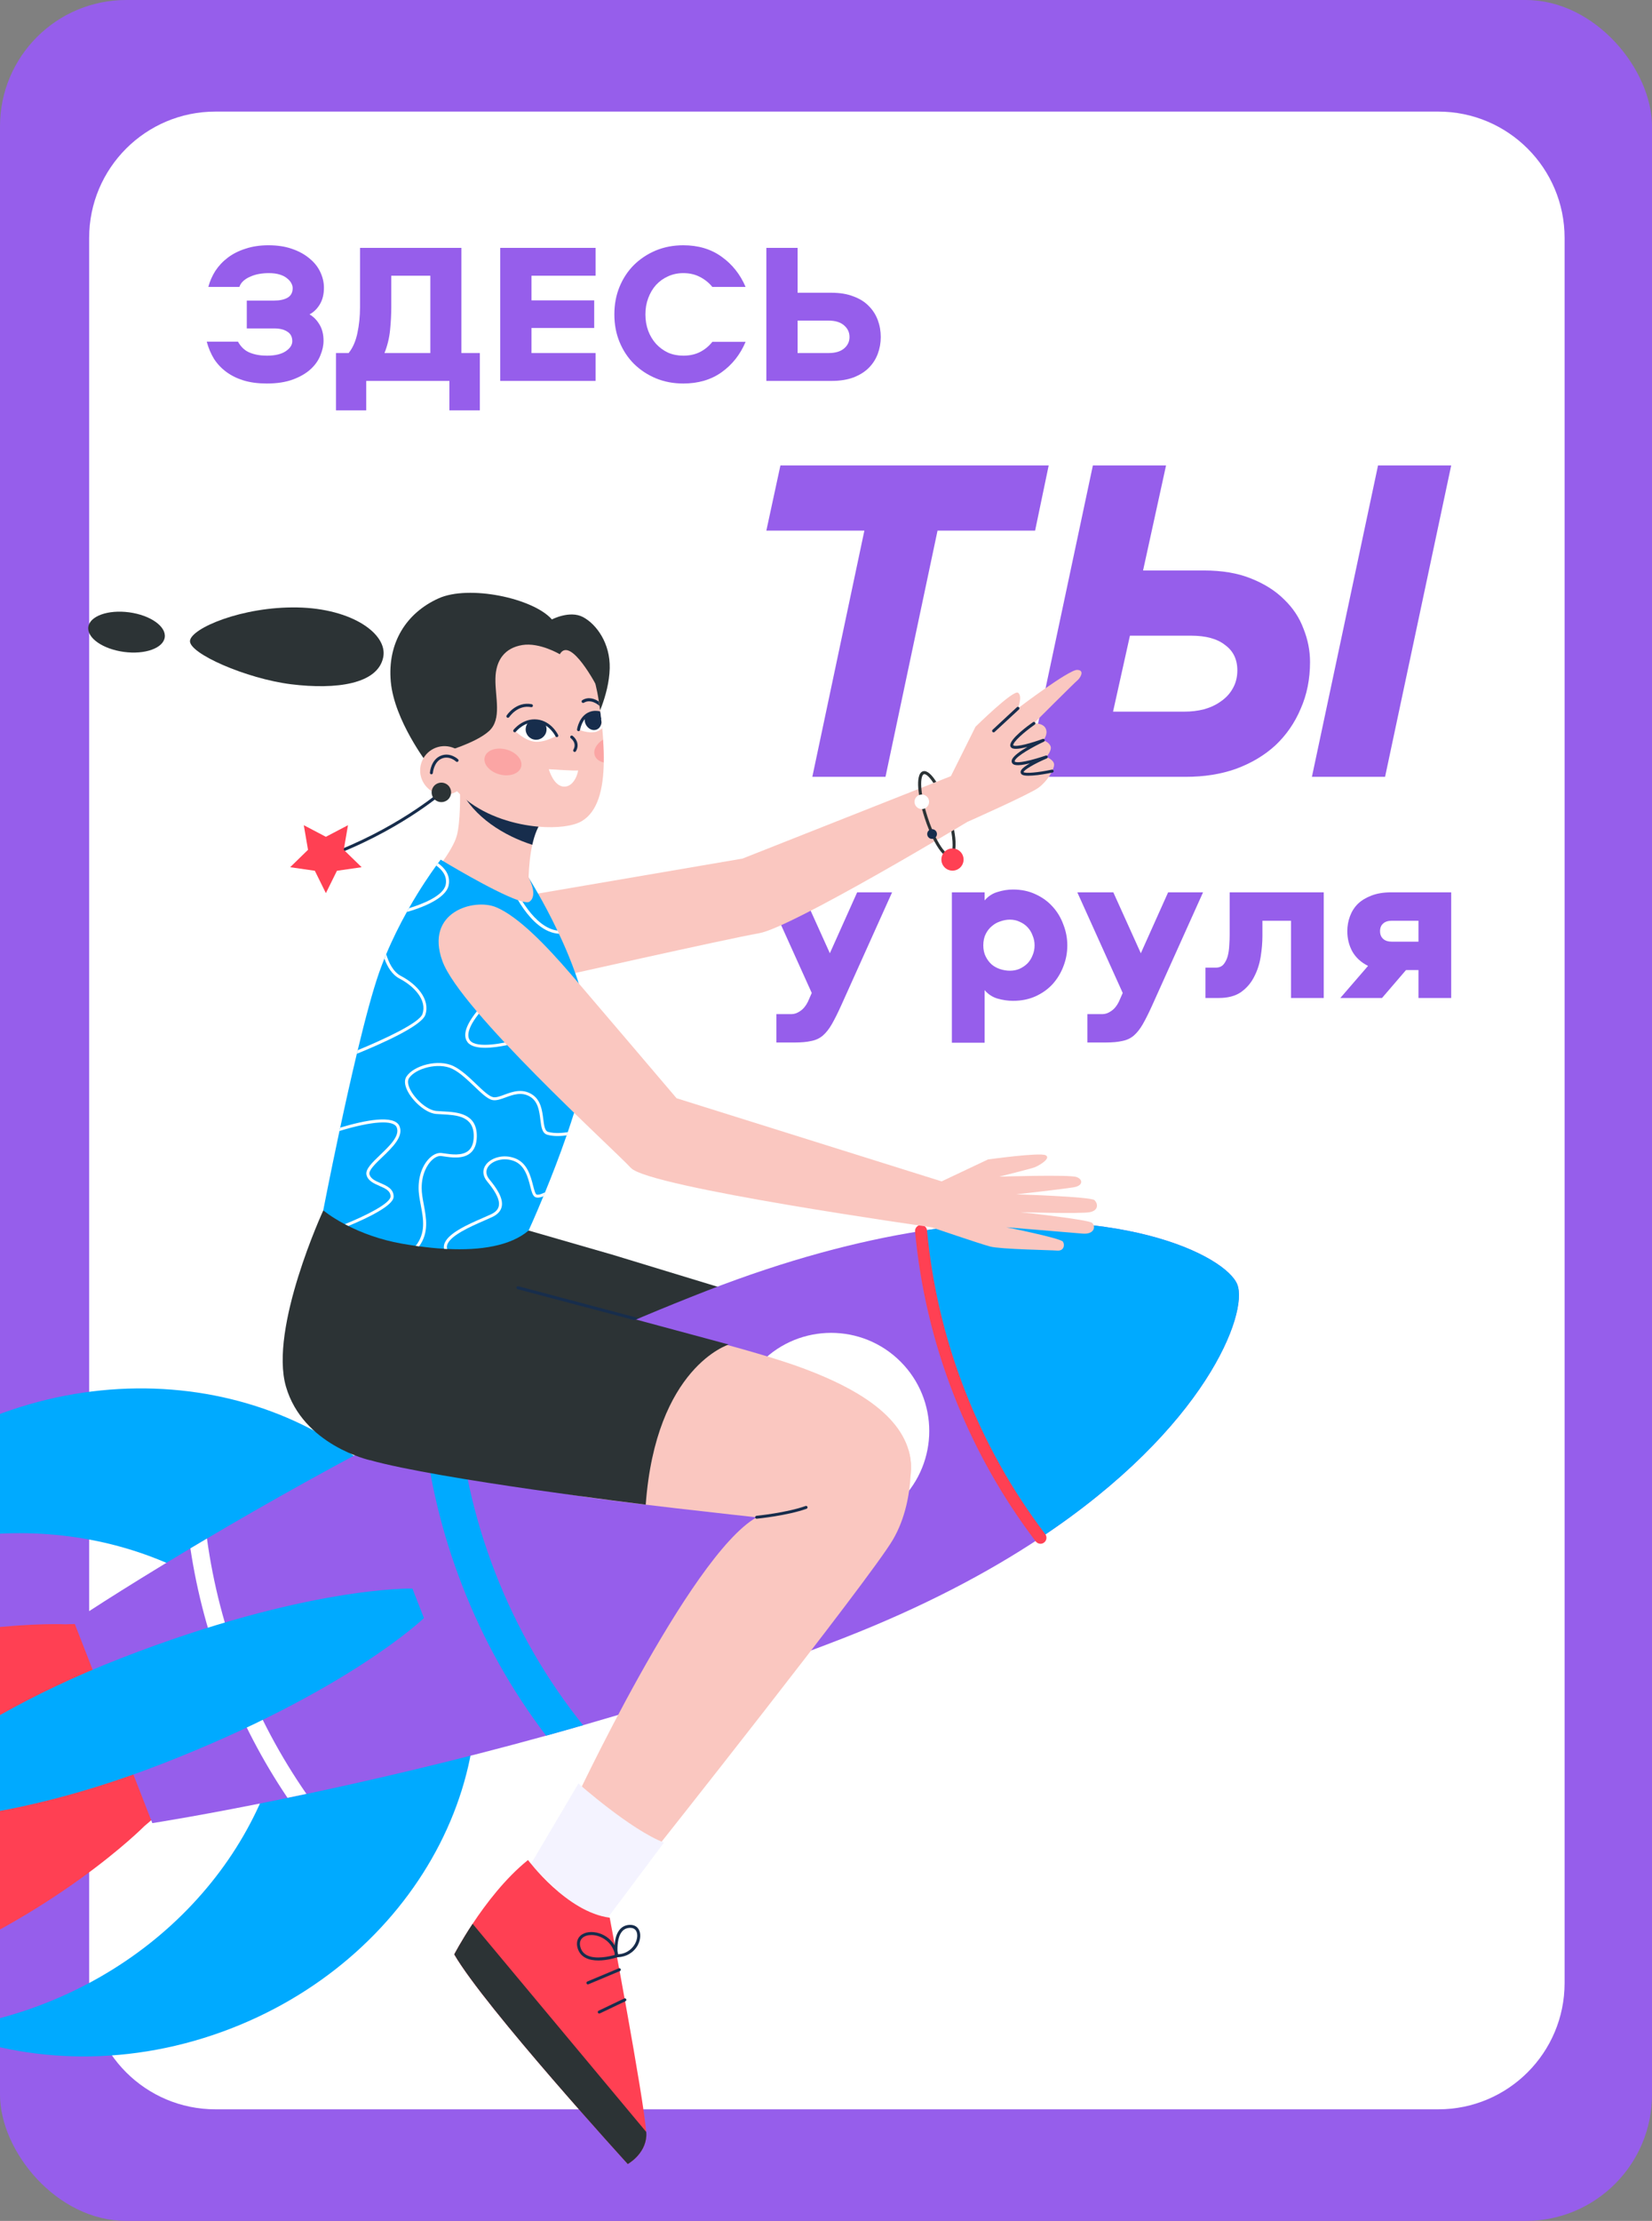 <svg width="157" height="211" viewBox="0 0 157 211" fill="none" xmlns="http://www.w3.org/2000/svg">
    <rect x="0" y="0" width="157" height="211" fill="#808080" stroke="none"/>
    <g clip-path="url(#clip0_150_5872)">
        <path d="M140.68 5.197H16.153C9.526 5.197 4.153 10.57 4.153 17.197V193.595C4.153 200.222 9.526 205.595 16.154 205.595H140.68C147.308 205.595 152.68 200.222 152.68 193.595V17.197C152.68 10.57 147.308 5.197 140.68 5.197Z" fill="white"/>
        <path d="M157 199C157 205.627 151.627 211 145 211H12C5.373 211 0 205.627 0 199V12C0 5.373 5.373 0 12 0H145C151.627 0 157 5.373 157 12V199ZM8.473 188.398C8.473 195.025 13.846 200.398 20.473 200.398H136.693C143.321 200.398 148.693 195.025 148.693 188.398V22.602C148.693 15.975 143.321 10.602 136.693 10.602H20.473C13.846 10.602 8.473 15.975 8.473 22.602V188.398Z" fill="#965EEB"/>
        <path d="M83.704 32.02C83.704 32.578 83.609 33.111 83.419 33.619C83.228 34.127 82.943 34.571 82.562 34.952C82.181 35.332 81.692 35.637 81.096 35.865C80.512 36.081 79.82 36.189 79.02 36.189H72.831V23.549H75.802V27.813H79.02C79.82 27.813 80.512 27.927 81.096 28.156C81.692 28.372 82.181 28.676 82.562 29.07C82.943 29.45 83.228 29.894 83.419 30.402C83.609 30.91 83.704 31.449 83.704 32.02ZM80.734 32.02C80.734 31.576 80.562 31.208 80.22 30.916C79.877 30.611 79.382 30.459 78.734 30.459H75.802V33.543H78.734C79.382 33.543 79.877 33.397 80.22 33.105C80.562 32.813 80.734 32.452 80.734 32.02Z" fill="#965EEB"/>
        <path d="M64.937 25.948C64.416 25.948 63.934 26.049 63.489 26.253C63.058 26.443 62.677 26.716 62.347 27.071C62.029 27.426 61.782 27.845 61.604 28.327C61.426 28.797 61.338 29.311 61.338 29.869C61.338 30.428 61.426 30.948 61.604 31.43C61.782 31.9 62.029 32.312 62.347 32.667C62.677 33.023 63.058 33.302 63.489 33.505C63.934 33.695 64.416 33.791 64.937 33.791C65.533 33.791 66.06 33.676 66.517 33.448C66.987 33.207 67.38 32.883 67.698 32.477H70.859C70.351 33.683 69.589 34.647 68.574 35.37C67.571 36.081 66.359 36.436 64.937 36.436C63.997 36.436 63.128 36.272 62.328 35.941C61.541 35.612 60.849 35.155 60.252 34.571C59.668 33.987 59.211 33.296 58.881 32.496C58.551 31.697 58.386 30.821 58.386 29.869C58.386 28.917 58.551 28.042 58.881 27.242C59.211 26.443 59.668 25.751 60.252 25.168C60.849 24.584 61.541 24.127 62.328 23.797C63.128 23.467 63.997 23.302 64.937 23.302C66.359 23.302 67.571 23.664 68.574 24.387C69.589 25.11 70.351 26.069 70.859 27.261H67.698C67.38 26.868 66.987 26.551 66.517 26.31C66.06 26.069 65.533 25.948 64.937 25.948Z" fill="#965EEB"/>
        <path d="M50.511 26.195V28.537H56.471V31.163H50.511V33.543H56.605V36.189H47.541V23.549H56.605V26.195H50.511Z" fill="#965EEB"/>
        <path d="M42.708 38.987V36.189H34.806V38.987H31.93V33.543H33.13C33.523 33.061 33.803 32.426 33.968 31.639C34.133 30.853 34.215 30.04 34.215 29.203V23.549H43.851V33.543H45.603V38.987H42.708ZM37.186 29.184C37.186 29.869 37.148 30.592 37.072 31.354C36.996 32.115 36.818 32.845 36.539 33.543H40.899V26.195H37.186V29.184Z" fill="#965EEB"/>
        <path d="M27.777 32.42C27.777 32.001 27.618 31.697 27.301 31.506C26.996 31.303 26.577 31.202 26.044 31.202H23.454V28.556H26.044C26.577 28.556 27.003 28.467 27.32 28.289C27.65 28.099 27.815 27.794 27.815 27.376C27.815 27.223 27.771 27.065 27.682 26.9C27.593 26.735 27.46 26.582 27.282 26.443C27.104 26.291 26.869 26.17 26.577 26.081C26.285 25.992 25.943 25.948 25.549 25.948C25.244 25.948 24.94 25.973 24.635 26.024C24.343 26.075 24.07 26.157 23.816 26.271C23.562 26.373 23.34 26.506 23.15 26.671C22.959 26.836 22.826 27.033 22.75 27.261H19.798C19.938 26.728 20.16 26.221 20.465 25.738C20.782 25.256 21.176 24.837 21.645 24.482C22.128 24.114 22.693 23.829 23.34 23.626C23.988 23.41 24.711 23.302 25.511 23.302C26.361 23.302 27.11 23.416 27.758 23.645C28.418 23.873 28.97 24.178 29.415 24.558C29.872 24.926 30.214 25.358 30.443 25.853C30.671 26.335 30.786 26.83 30.786 27.337C30.786 27.947 30.659 28.467 30.405 28.898C30.151 29.33 29.821 29.654 29.415 29.869C29.796 30.085 30.113 30.409 30.367 30.84C30.621 31.259 30.748 31.773 30.748 32.382C30.748 32.826 30.646 33.289 30.443 33.772C30.253 34.254 29.942 34.691 29.51 35.085C29.078 35.478 28.52 35.802 27.834 36.056C27.149 36.309 26.323 36.436 25.359 36.436C24.533 36.436 23.803 36.341 23.169 36.151C22.547 35.961 22.001 35.694 21.531 35.351C21.061 35.009 20.668 34.596 20.35 34.114C20.046 33.619 19.811 33.067 19.646 32.458H22.616C22.896 32.966 23.27 33.315 23.74 33.505C24.21 33.695 24.749 33.791 25.359 33.791C26.133 33.791 26.73 33.651 27.149 33.372C27.567 33.093 27.777 32.775 27.777 32.42Z" fill="#965EEB"/>
        <path d="M131.632 73.804H124.679L130.964 44.218H137.917L131.632 73.804ZM124.501 62.888C124.501 64.521 124.203 66.007 123.609 67.343C123.045 68.68 122.242 69.838 121.202 70.819C120.162 71.769 118.914 72.512 117.458 73.046C116.032 73.552 114.442 73.804 112.689 73.804H97.579L103.863 44.218H110.817L108.633 54.199H114.427C116.151 54.199 117.636 54.452 118.884 54.957C120.162 55.462 121.217 56.13 122.049 56.962C122.881 57.764 123.49 58.684 123.877 59.724C124.293 60.764 124.501 61.818 124.501 62.888ZM117.592 63.69C117.592 62.65 117.206 61.848 116.433 61.284C115.69 60.69 114.605 60.392 113.179 60.392H107.385L105.78 67.611H112.555C113.209 67.611 113.833 67.536 114.427 67.388C115.051 67.21 115.586 66.957 116.032 66.63C116.507 66.304 116.879 65.903 117.146 65.427C117.443 64.922 117.592 64.343 117.592 63.69Z" fill="#965EEB"/>
        <path d="M99.664 44.218L98.372 50.412H89.1L84.153 73.804H77.2L82.147 50.412H72.831L74.168 44.218H99.664Z" fill="#965EEB"/>
        <path d="M133.623 92.16L131.342 94.814H127.38L130.014 91.766C129.351 91.435 128.853 90.979 128.521 90.398C128.203 89.817 128.044 89.175 128.044 88.47C128.044 87.972 128.127 87.502 128.293 87.06C128.459 86.604 128.708 86.21 129.039 85.878C129.385 85.546 129.814 85.284 130.325 85.09C130.851 84.883 131.473 84.779 132.192 84.779H137.917V94.814H134.806V92.16H133.623ZM132.275 87.475C131.916 87.475 131.639 87.564 131.446 87.744C131.252 87.91 131.155 88.152 131.155 88.47C131.155 88.774 131.252 89.016 131.446 89.195C131.639 89.375 131.916 89.465 132.275 89.465H134.806V87.475H132.275Z" fill="#965EEB"/>
        <path d="M125.804 84.779V94.814H122.693V87.475H119.976V88.926C119.976 89.548 119.92 90.204 119.81 90.896C119.699 91.587 119.492 92.223 119.188 92.803C118.897 93.384 118.482 93.868 117.943 94.255C117.404 94.628 116.699 94.814 115.827 94.814H114.562V91.932H115.537C115.855 91.932 116.104 91.829 116.284 91.621C116.463 91.4 116.595 91.138 116.678 90.834C116.761 90.516 116.809 90.177 116.823 89.817C116.851 89.444 116.864 89.099 116.864 88.781V84.779H125.804Z" fill="#965EEB"/>
        <path d="M105.807 84.779L108.42 90.564L111.013 84.779H114.332L109.499 95.519C109.167 96.252 108.87 96.846 108.607 97.303C108.344 97.759 108.061 98.118 107.757 98.381C107.452 98.643 107.086 98.816 106.657 98.899C106.243 98.996 105.71 99.044 105.06 99.044H103.339V96.349H104.77C105.046 96.349 105.323 96.252 105.6 96.058C105.89 95.865 106.132 95.575 106.325 95.188L106.699 94.338L102.385 84.779H105.807Z" fill="#965EEB"/>
        <path d="M101.434 89.817C101.434 90.509 101.31 91.172 101.061 91.808C100.826 92.43 100.487 92.99 100.045 93.487C99.602 93.971 99.063 94.358 98.427 94.649C97.791 94.939 97.072 95.084 96.27 95.084C95.799 95.084 95.316 95.015 94.818 94.877C94.334 94.738 93.919 94.469 93.573 94.068V99.065H90.462V84.779H93.573V85.546C93.919 85.145 94.334 84.876 94.818 84.738C95.316 84.585 95.799 84.51 96.27 84.51C97.072 84.51 97.791 84.662 98.427 84.966C99.063 85.256 99.602 85.65 100.045 86.147C100.487 86.631 100.826 87.198 101.061 87.848C101.31 88.484 101.434 89.14 101.434 89.817ZM98.323 89.817C98.323 89.486 98.261 89.175 98.136 88.885C98.026 88.58 97.867 88.318 97.659 88.097C97.452 87.875 97.203 87.703 96.913 87.578C96.636 87.44 96.325 87.371 95.979 87.371C95.675 87.371 95.371 87.426 95.067 87.537C94.762 87.633 94.493 87.785 94.258 87.993C94.022 88.186 93.829 88.435 93.677 88.739C93.525 89.043 93.449 89.403 93.449 89.817C93.449 90.218 93.525 90.571 93.677 90.875C93.829 91.179 94.022 91.435 94.258 91.642C94.493 91.836 94.762 91.981 95.067 92.078C95.371 92.174 95.675 92.223 95.979 92.223C96.325 92.223 96.636 92.16 96.913 92.036C97.203 91.898 97.452 91.725 97.659 91.518C97.867 91.296 98.026 91.041 98.136 90.751C98.261 90.46 98.323 90.149 98.323 89.817Z" fill="#965EEB"/>
        <path d="M76.254 84.779L78.867 90.564L81.46 84.779H84.779L79.946 95.519C79.614 96.252 79.317 96.846 79.054 97.303C78.791 97.759 78.508 98.118 78.204 98.381C77.899 98.643 77.533 98.816 77.104 98.899C76.689 98.996 76.157 99.044 75.507 99.044H73.785V96.349H75.217C75.493 96.349 75.77 96.252 76.046 96.058C76.337 95.865 76.579 95.575 76.772 95.188L77.146 94.338L72.831 84.779H76.254Z" fill="#965EEB"/>
        <path d="M56.665 119.532L58.28 119.228L68.568 122.363C68.568 122.363 66.623 123.836 62.537 125.865L58.757 126.05L51.795 123.766L56.665 119.532Z" fill="#2C3335"/>
        <path d="M13.713 173.498L15.901 171.628L12.513 162.923L9.125 154.217L6.244 154.319C6.244 154.319 -5.783 153.732 -20.333 159.479C-34.883 165.225 -44.526 185.119 -44.526 185.119C-44.526 185.119 -23.963 193.256 -9.356 187.659C5.251 182.063 13.713 173.498 13.713 173.498Z" fill="#FF4053"/>
        <path d="M43.36 150.918L27.411 157.124C18.76 146.513 2.719 142.526 -12.193 148.33C-15.383 149.573 -18.308 151.179 -20.928 153.071C-17.169 145.084 -10.062 138.239 -0.643 134.575C17.405 127.554 37.108 134.87 43.36 150.918Z" fill="#00AAFF"/>
        <path d="M43.36 150.918L27.411 157.123C28.214 170.79 19.091 184.568 4.175 190.371C0.985 191.615 -2.258 192.404 -5.469 192.784C2.701 196.131 12.57 196.369 21.989 192.704C40.038 185.679 49.607 166.971 43.36 150.918Z" fill="#00AAFF"/>
        <path d="M80.048 155.673C71.784 158.888 63.354 161.622 55.408 163.906C54.226 164.246 53.052 164.577 51.896 164.899C43.298 167.276 35.41 169.106 29.119 170.438C28.505 170.566 27.905 170.693 27.323 170.813C19.435 172.444 14.476 173.207 14.476 173.207L7.007 154.023C7.007 154.023 11.176 151.236 18.094 147.104C18.605 146.799 19.13 146.486 19.669 146.169C25.205 142.897 32.255 138.919 40.196 134.857C41.264 134.31 42.354 133.763 43.452 133.212C50.846 129.525 58.911 125.843 67.174 122.628C74.793 119.664 81.587 117.891 87.534 116.952C106.24 114.006 116.541 119.351 117.587 122.037C118.633 124.722 114.658 135.624 98.881 146.094C93.87 149.424 87.662 152.709 80.048 155.673Z" fill="#965EEB"/>
        <path d="M98.886 146.094C95.758 141.984 93.142 137.371 91.174 132.317C89.206 127.263 88.011 122.098 87.539 116.952C106.245 114.006 116.546 119.351 117.591 122.037C118.637 124.722 114.662 135.624 98.886 146.094Z" fill="#00AAFF"/>
        <path d="M98.886 146.667C98.714 146.667 98.542 146.588 98.431 146.442C95.211 142.208 92.59 137.529 90.64 132.524C88.69 127.518 87.455 122.297 86.965 117.005C86.934 116.692 87.168 116.409 87.481 116.383C87.795 116.352 88.077 116.586 88.103 116.899C88.584 122.085 89.793 127.205 91.703 132.109C93.614 137.013 96.181 141.604 99.336 145.75C99.525 146.001 99.477 146.363 99.225 146.552C99.128 146.627 99.005 146.667 98.886 146.667Z" fill="#FF4053"/>
        <path d="M43.457 133.212C42.354 133.759 41.269 134.31 40.201 134.857C40.695 140.255 41.952 145.556 43.951 150.694C45.949 155.831 48.614 160.585 51.901 164.899C53.061 164.577 54.23 164.25 55.413 163.906C51.998 159.655 49.17 154.817 47.087 149.472C45.005 144.127 43.818 138.65 43.457 133.212Z" fill="#00AAFF"/>
        <path d="M19.669 146.169C19.13 146.486 18.605 146.799 18.094 147.104C18.724 151.306 19.827 155.439 21.398 159.465C22.969 163.492 24.949 167.284 27.323 170.804C27.905 170.684 28.505 170.557 29.119 170.429C26.67 166.896 24.592 163.029 22.964 158.852C21.336 154.676 20.251 150.424 19.669 146.169Z" fill="white"/>
        <path d="M85.581 142.545C89.223 138.904 89.223 133.001 85.581 129.36C81.939 125.719 76.034 125.719 72.392 129.36C68.749 133.001 68.749 138.904 72.392 142.545C76.034 146.185 81.939 146.185 85.581 142.545Z" fill="white"/>
        <path d="M40.289 153.728L39.742 152.325L39.195 150.923C39.195 150.923 29.18 150.658 11.48 157.547C-6.224 164.436 -13.203 172.929 -13.203 172.929C-13.203 172.929 -2.315 174.469 15.385 167.58C33.085 160.691 40.289 153.728 40.289 153.728Z" fill="#00AAFF"/>
        <path d="M30.729 114.985C30.729 114.985 25.563 126.165 27.177 131.739C28.792 137.313 35.145 138.725 35.145 138.725L58.28 119.228L50.242 116.908L30.729 114.985Z" fill="#2C3335"/>
        <path d="M47.868 85.451L70.567 81.57L90.371 73.737L91.919 78.094C91.919 78.094 75.243 88.123 72.15 88.661C69.058 89.199 52.037 93.031 52.037 93.031L47.868 85.451Z" fill="#FAC7C0"/>
        <path d="M42.499 81.808C42.499 81.808 47.59 87.378 47.67 87.431C47.745 87.488 51.309 85.83 51.309 85.83L50.829 84.476L50.242 83.343L49.633 83.122L42.499 81.808Z" fill="#FAC7C0"/>
        <path d="M50.586 80.26C50.14 82.266 50.237 84.529 50.237 84.529L40.84 83.475C40.84 83.475 43.016 80.877 43.413 79.395C43.766 78.086 43.73 75.519 43.717 74.941C43.717 74.866 43.712 74.822 43.712 74.822L51.623 77.87C51.12 78.447 50.793 79.325 50.586 80.26Z" fill="#FAC7C0"/>
        <path d="M40.638 72.564C40.638 72.564 37.479 68.463 37.139 64.767C36.804 61.071 38.612 58.236 41.674 56.851C44.546 55.55 50.643 56.807 52.452 58.849C52.452 58.849 54.155 57.958 55.412 58.628C56.67 59.299 58.007 61.098 57.945 63.501C57.879 66.117 56.489 68.688 56.489 68.688L40.638 72.564Z" fill="#2C3335"/>
        <path d="M51.623 77.874C51.12 78.443 50.793 79.325 50.586 80.26C47.926 79.413 45.023 77.644 43.717 74.945C43.717 74.871 43.712 74.826 43.712 74.826L51.623 77.874Z" fill="#172D4C"/>
        <path d="M57.38 72.441C57.34 75.003 56.806 77.142 55.254 78.033C54.455 78.487 52.929 78.69 51.177 78.54C48.927 78.346 46.298 77.57 44.343 76.013C44.127 75.841 43.92 75.66 43.726 75.466C43.624 75.369 43.527 75.272 43.435 75.171C43.152 74.866 42.892 74.54 42.663 74.192C42.274 73.605 41.974 72.966 41.745 72.295C41.736 72.273 41.727 72.251 41.723 72.229C41.692 72.132 41.661 72.039 41.63 71.942C41.608 71.876 41.59 71.814 41.573 71.748C41.507 71.515 41.445 71.276 41.396 71.038C40.492 66.91 41.71 62.293 41.71 62.293C41.71 62.293 46.351 59.166 49.576 59.316C52.805 59.466 54.468 60.375 54.468 60.375C54.468 60.375 55.779 61.684 56.577 64.926C56.705 65.451 56.82 66.024 56.917 66.655C56.926 66.712 56.934 66.769 56.943 66.831C56.952 66.906 56.965 66.981 56.974 67.056C56.996 67.206 57.014 67.352 57.036 67.501C57.04 67.528 57.045 67.559 57.049 67.59C57.054 67.642 57.062 67.691 57.071 67.744C57.071 67.753 57.071 67.757 57.076 67.766C57.08 67.81 57.089 67.854 57.093 67.898C57.106 68.013 57.12 68.128 57.133 68.238C57.133 68.26 57.137 68.278 57.142 68.3C57.142 68.3 57.142 68.304 57.142 68.308C57.142 68.313 57.142 68.313 57.142 68.317C57.155 68.423 57.168 68.525 57.177 68.63C57.181 68.674 57.186 68.714 57.19 68.758C57.208 68.908 57.221 69.054 57.234 69.204C57.27 69.561 57.301 69.918 57.323 70.271C57.367 71.012 57.393 71.744 57.38 72.441Z" fill="#FAC7C0"/>
        <path d="M53.202 62.156C53.202 62.156 51.287 61.014 49.637 61.283C47.987 61.552 47.114 62.694 47.083 64.476C47.048 66.258 47.723 68.308 46.479 69.451C45.234 70.593 42.239 71.435 42.239 71.435L41.233 71.907C41.233 71.907 40.66 70.968 40.359 67.537C40.055 64.11 40.192 61.085 42.04 59.74C43.889 58.395 49.271 58.496 51.455 58.897C53.639 59.299 56.52 60.031 56.758 65.27C56.754 65.266 54.212 60.357 53.202 62.156Z" fill="#2C3335"/>
        <path d="M44.49 73.729C44.783 72.487 44.014 71.242 42.772 70.949C41.529 70.656 40.284 71.425 39.99 72.667C39.697 73.909 40.467 75.153 41.709 75.447C42.952 75.74 44.197 74.971 44.49 73.729Z" fill="#FAC7C0"/>
        <path d="M36.424 62.425C36.848 60.247 33.486 57.808 28.254 57.711C23.026 57.618 18.217 59.669 18.058 60.864C17.895 62.064 23.423 64.485 27.676 65.01C31.933 65.534 35.921 65.005 36.424 62.425Z" fill="#2C3335"/>
        <path d="M15.658 60.545C15.798 59.507 14.285 58.446 12.278 58.175C10.272 57.905 8.532 58.527 8.392 59.565C8.252 60.603 9.765 61.663 11.771 61.934C13.778 62.205 15.518 61.583 15.658 60.545Z" fill="#2C3335"/>
        <path d="M52.915 69.883C52.915 69.883 51.777 70.575 50.815 70.465C49.853 70.355 48.918 69.424 48.918 69.424C48.918 69.424 49.443 68.754 50.295 68.542C50.52 68.485 50.771 68.463 51.045 68.494C51.314 68.525 51.552 68.604 51.759 68.71C52.545 69.107 52.915 69.883 52.915 69.883Z" fill="white"/>
        <path d="M52.915 70.028C52.862 70.028 52.809 69.998 52.787 69.945C52.783 69.931 52.214 68.772 51.027 68.635C49.845 68.498 49.037 69.504 49.029 69.513C48.98 69.574 48.892 69.587 48.83 69.539C48.768 69.49 48.755 69.402 48.804 69.341C48.839 69.292 49.712 68.203 51.058 68.357C52.404 68.511 53.017 69.773 53.043 69.83C53.079 69.9 53.048 69.984 52.977 70.02C52.955 70.024 52.933 70.028 52.915 70.028Z" fill="#172D4C"/>
        <path d="M51.936 69.402C51.874 69.944 51.38 70.337 50.837 70.275C50.29 70.213 49.902 69.719 49.964 69.177C49.995 68.926 50.114 68.705 50.295 68.546C50.52 68.489 50.771 68.467 51.045 68.498C51.314 68.529 51.552 68.608 51.759 68.714C51.896 68.904 51.967 69.146 51.936 69.402Z" fill="#172D4C"/>
        <path d="M57.221 69.199C57.076 69.323 56.912 69.429 56.74 69.495C56.18 69.698 55.421 69.477 55.117 69.371C55.033 69.34 54.984 69.323 54.984 69.323C54.984 69.323 55.002 69.208 55.051 69.041C55.13 68.776 55.293 68.375 55.611 68.075C55.748 67.947 55.915 67.832 56.118 67.762C56.321 67.687 56.52 67.669 56.709 67.682C56.789 67.687 56.868 67.7 56.943 67.713C56.983 67.722 57.023 67.731 57.062 67.744C57.062 67.753 57.062 67.757 57.067 67.766C57.071 67.81 57.08 67.854 57.084 67.898C57.098 68.013 57.111 68.123 57.124 68.238C57.129 68.26 57.129 68.282 57.133 68.304C57.133 68.304 57.133 68.308 57.133 68.313C57.133 68.317 57.133 68.317 57.133 68.322C57.146 68.428 57.16 68.533 57.168 68.635C57.173 68.674 57.177 68.719 57.181 68.758C57.195 68.904 57.208 69.054 57.221 69.199Z" fill="white"/>
        <path d="M57.076 67.898C56.802 67.81 56.484 67.779 56.162 67.894C55.298 68.207 55.13 69.331 55.126 69.34C55.117 69.411 55.055 69.464 54.984 69.464C54.98 69.464 54.971 69.464 54.962 69.464C54.883 69.451 54.83 69.38 54.839 69.3C54.848 69.248 55.033 67.995 56.061 67.625C56.405 67.501 56.74 67.514 57.032 67.585C57.036 67.638 57.045 67.686 57.054 67.739C57.067 67.792 57.071 67.845 57.076 67.898Z" fill="#172D4C"/>
        <path d="M57.164 68.63C57.137 68.952 56.961 69.221 56.679 69.323C56.321 69.451 55.911 69.256 55.699 68.877C55.673 68.829 55.646 68.776 55.629 68.723C55.58 68.591 55.562 68.458 55.567 68.33C55.567 68.238 55.584 68.154 55.611 68.07C55.748 67.942 55.915 67.828 56.118 67.757C56.321 67.682 56.52 67.664 56.709 67.678C56.762 67.713 56.815 67.753 56.864 67.801C56.873 67.81 56.886 67.823 56.895 67.832C56.899 67.836 56.904 67.845 56.908 67.85C56.992 67.947 57.062 68.061 57.106 68.189C57.111 68.202 57.115 68.22 57.12 68.233C57.12 68.255 57.124 68.273 57.129 68.295C57.129 68.295 57.129 68.299 57.129 68.304C57.129 68.308 57.129 68.308 57.129 68.313C57.142 68.423 57.151 68.529 57.164 68.63Z" fill="#172D4C"/>
        <path d="M57.129 68.308L57.102 68.317L56.882 67.85V67.845L56.859 67.801L56.82 67.717C56.82 67.717 56.868 67.726 56.93 67.739C56.974 67.748 57.023 67.757 57.062 67.766C57.067 67.81 57.076 67.854 57.08 67.898C57.093 68.013 57.107 68.123 57.12 68.238C57.124 68.26 57.124 68.282 57.129 68.304V68.308Z" fill="#172D4C"/>
        <path d="M48.27 68.194C48.243 68.194 48.217 68.185 48.19 68.172C48.124 68.128 48.107 68.04 48.151 67.973C48.186 67.916 49.059 66.62 50.529 66.902C50.608 66.915 50.657 66.99 50.643 67.069C50.63 67.149 50.555 67.197 50.476 67.184C49.201 66.937 48.424 68.084 48.393 68.132C48.362 68.172 48.318 68.194 48.27 68.194Z" fill="#172D4C"/>
        <path d="M56.965 67.051C56.82 66.928 56.418 66.628 55.977 66.628C55.818 66.628 55.655 66.668 55.492 66.765C55.426 66.804 55.337 66.787 55.293 66.716C55.254 66.65 55.271 66.562 55.342 66.518C55.942 66.147 56.551 66.412 56.908 66.646C56.917 66.703 56.926 66.76 56.934 66.822C56.948 66.901 56.957 66.976 56.965 67.051Z" fill="#172D4C"/>
        <path d="M54.614 71.439C54.587 71.439 54.565 71.435 54.543 71.422C54.477 71.382 54.451 71.294 54.49 71.228C54.857 70.597 54.274 70.156 54.248 70.139C54.186 70.09 54.168 70.002 54.217 69.94C54.265 69.878 54.354 69.861 54.415 69.909C54.698 70.117 55.13 70.69 54.733 71.373C54.711 71.418 54.662 71.439 54.614 71.439Z" fill="#172D4C"/>
        <path d="M52.157 73.08C52.157 73.08 54.857 73.261 54.927 73.19C54.998 73.124 54.68 74.734 53.63 74.734C52.607 74.734 52.157 73.08 52.157 73.08Z" fill="white"/>
        <path d="M40.999 73.565C40.995 73.565 40.99 73.565 40.99 73.565C40.911 73.561 40.854 73.49 40.858 73.411C40.862 73.362 40.955 72.163 41.908 71.792C42.799 71.444 43.51 72.114 43.536 72.141C43.593 72.194 43.593 72.286 43.54 72.344C43.487 72.401 43.395 72.401 43.337 72.348C43.311 72.326 42.729 71.779 42.01 72.057C41.229 72.361 41.14 73.42 41.14 73.428C41.136 73.508 41.07 73.565 40.999 73.565Z" fill="#172D4C"/>
        <path d="M55.858 100.608C55.479 102.756 54.76 105.216 53.957 107.563C53.921 107.664 53.886 107.766 53.851 107.867C53.167 109.851 52.43 111.739 51.799 113.274C51.746 113.406 51.693 113.534 51.64 113.657C50.833 115.62 50.237 116.908 50.237 116.908C48.508 118.376 45.663 118.813 42.495 118.658C42.393 118.654 42.296 118.65 42.195 118.641C41.418 118.597 40.624 118.513 39.821 118.407C39.715 118.394 39.605 118.376 39.495 118.363C39.063 118.301 38.63 118.231 38.198 118.156C36.076 117.781 34.355 117.106 33.102 116.475C32.988 116.418 32.877 116.361 32.771 116.308C31.435 115.598 30.72 114.989 30.72 114.989C30.72 114.989 31.364 111.664 32.26 107.457C32.282 107.351 32.304 107.245 32.33 107.139C32.807 104.908 33.354 102.451 33.91 100.123C33.936 100.008 33.963 99.894 33.993 99.779C34.699 96.842 35.419 94.138 36.036 92.383C36.191 91.942 36.358 91.51 36.526 91.082C36.583 90.941 36.641 90.804 36.698 90.668C37.307 89.212 37.99 87.854 38.657 86.654C38.727 86.531 38.793 86.412 38.86 86.293C39.918 84.427 40.911 82.994 41.454 82.244C41.516 82.16 41.573 82.081 41.621 82.015C41.789 81.79 41.882 81.671 41.882 81.671C41.882 81.671 46.867 84.701 49.214 85.516C49.364 85.569 49.505 85.614 49.633 85.644C49.973 85.733 50.22 85.746 50.334 85.658C51.155 85.031 50.273 83.448 50.229 83.373C50.282 83.457 51.614 85.547 52.982 88.423C53.03 88.524 53.079 88.621 53.123 88.723C54.817 92.312 56.493 97.031 55.858 100.608Z" fill="#00AAFF"/>
        <path opacity="0.25" d="M49.529 72.85C49.703 72.195 49.068 71.459 48.112 71.206C47.156 70.952 46.24 71.277 46.066 71.931C45.892 72.586 46.527 73.322 47.483 73.576C48.439 73.829 49.355 73.504 49.529 72.85Z" fill="#FF4053"/>
        <path opacity="0.25" d="M57.38 72.441C56.97 72.348 56.648 72.123 56.529 71.784C56.343 71.268 56.683 70.659 57.314 70.267C57.367 71.012 57.393 71.744 57.38 72.441Z" fill="#FF4053"/>
        <path d="M90.371 73.737L92.709 69.045C92.709 69.045 96.292 65.513 96.746 65.812C97.2 66.112 96.746 67.29 96.746 67.29C96.746 67.29 101.59 63.607 102.38 63.643C103.169 63.678 102.6 64.485 102.38 64.653C102.159 64.82 98.259 68.719 98.259 68.719C98.259 68.719 99.133 68.67 99.384 69.221C99.636 69.777 99.15 70.333 99.15 70.333C99.15 70.333 99.671 70.483 99.839 70.888C100.006 71.29 99.437 71.912 99.437 71.912C99.437 71.912 100.209 72.198 100.178 72.683C100.143 73.173 99.539 74.214 98.7 74.835C97.858 75.457 91.924 78.09 91.924 78.09L91.35 78.011L90.058 74.28L90.371 73.737Z" fill="#FAC7C0"/>
        <path d="M94.43 69.579C94.39 69.579 94.355 69.565 94.324 69.534C94.271 69.477 94.275 69.384 94.333 69.332L96.644 67.188C96.702 67.135 96.794 67.14 96.847 67.197C96.9 67.254 96.896 67.347 96.839 67.4L94.522 69.543C94.5 69.565 94.465 69.579 94.43 69.579Z" fill="#172D4C"/>
        <path d="M97.725 73.698C97.169 73.698 97.042 73.57 97.002 73.42C96.958 73.248 97.037 73.005 97.871 72.525C96.57 72.838 96.287 72.67 96.186 72.489C96.15 72.428 96.12 72.326 96.164 72.194C96.283 71.832 96.962 71.356 97.642 70.963C97.024 71.122 96.411 71.219 96.164 71.069C96.08 71.021 96.027 70.941 96.014 70.853C95.921 70.214 97.796 68.873 98.175 68.609C98.242 68.564 98.33 68.578 98.374 68.644C98.418 68.71 98.405 68.798 98.339 68.842C97.324 69.552 96.252 70.505 96.296 70.809C96.296 70.814 96.296 70.814 96.309 70.822C96.605 70.999 98.118 70.567 99.097 70.201C99.168 70.174 99.247 70.209 99.278 70.28C99.309 70.35 99.278 70.43 99.208 70.465C98.215 70.928 96.583 71.832 96.437 72.282C96.424 72.326 96.433 72.344 96.437 72.353C96.437 72.353 96.57 72.56 97.937 72.216C98.669 72.031 99.38 71.784 99.384 71.784C99.459 71.757 99.539 71.797 99.565 71.868C99.591 71.938 99.561 72.022 99.486 72.053C98.325 72.547 97.306 73.147 97.275 73.354C97.434 73.504 98.652 73.398 99.962 73.12C100.037 73.102 100.117 73.151 100.13 73.23C100.147 73.31 100.099 73.385 100.019 73.398C100.011 73.398 99.318 73.548 98.621 73.636C98.242 73.676 97.95 73.698 97.725 73.698Z" fill="#172D4C"/>
        <path d="M86.537 140.229C86.537 140.233 86.537 140.237 86.537 140.242L72.071 144.109L71.903 144.154C71.903 144.154 57.521 142.606 53.749 141.918L52.046 140.458C52.046 140.458 53.286 133.274 55.637 131.686C57.989 130.099 58.673 126.928 58.673 126.928L62.758 126.121C62.758 126.121 71.912 128.357 76.209 129.953C79.853 131.307 85.218 133.715 86.37 137.843C86.471 138.213 86.542 138.592 86.573 138.989C86.594 139.386 86.59 139.801 86.537 140.229Z" fill="#FAC7C0"/>
        <path d="M49.218 122.337L69.256 127.739C69.256 127.739 62.326 129.865 61.368 142.95C61.368 142.95 41.688 140.559 35.149 138.72L33.486 136.101L49.218 122.337Z" fill="#2C3335"/>
        <path d="M86.537 140.228C86.44 141.9 86.065 144.22 84.856 146.284C82.655 150.041 61.796 176.343 61.796 176.343L54.433 171.527C54.433 171.527 65.498 147.783 71.908 144.153L72.067 144.109L83.405 136.374L86.356 137.847C86.458 138.217 86.528 138.597 86.559 138.994C86.568 139.338 86.564 139.757 86.537 140.228Z" fill="#FAC7C0"/>
        <path d="M54.971 169.445C54.971 169.445 59.943 173.847 63.102 175.055L56.868 183.39L50.427 177.137L54.971 169.445Z" fill="#F4F3FF"/>
        <path d="M61.426 202.923C61.324 204.687 59.661 205.595 59.661 205.595C59.661 205.595 46.095 190.72 43.17 185.679C43.17 185.679 43.818 184.431 44.917 182.773C46.174 180.877 48.027 178.442 50.18 176.713C50.18 176.713 53.864 181.675 57.945 182.191C57.945 182.191 61.187 199.364 61.412 202.548C61.43 202.711 61.434 202.839 61.426 202.923Z" fill="#FF4053"/>
        <path d="M71.912 144.29C71.842 144.29 71.775 144.237 71.771 144.162C71.762 144.083 71.82 144.012 71.899 144.008C71.925 144.003 74.78 143.721 76.558 143.077C76.633 143.051 76.712 143.091 76.739 143.161C76.765 143.236 76.725 143.315 76.655 143.342C74.842 143.995 71.956 144.286 71.925 144.286C71.921 144.29 71.917 144.29 71.912 144.29Z" fill="#172D4C"/>
        <path d="M30.971 81.534C30.914 81.534 30.857 81.499 30.839 81.442C30.813 81.367 30.852 81.287 30.923 81.257C37.593 78.835 41.811 75.21 41.851 75.175C41.913 75.122 42.001 75.131 42.054 75.188C42.107 75.246 42.098 75.338 42.041 75.391C41.996 75.426 37.743 79.087 31.02 81.526C31.007 81.53 30.989 81.534 30.971 81.534Z" fill="#172D4C"/>
        <path d="M30.971 79.501L33.071 78.399L32.67 80.736L34.368 82.39L32.021 82.729L30.971 84.855L29.921 82.729L27.574 82.39L29.273 80.736L28.871 78.399L30.971 79.501Z" fill="#FF4053"/>
        <path d="M42.601 75.935C42.962 75.573 42.962 74.987 42.601 74.625C42.239 74.263 41.652 74.263 41.291 74.625C40.929 74.987 40.929 75.573 41.291 75.935C41.652 76.297 42.239 76.297 42.601 75.935Z" fill="#2C3335"/>
        <path d="M42.64 84.101C42.376 85.442 39.843 86.31 38.666 86.645C38.736 86.522 38.802 86.403 38.868 86.284C40.073 85.918 42.146 85.133 42.358 84.044C42.526 83.206 41.979 82.602 41.458 82.235C41.52 82.152 41.577 82.072 41.626 82.006C42.212 82.421 42.834 83.113 42.64 84.101Z" fill="white"/>
        <path d="M53.136 88.714C52.796 88.692 52.457 88.613 52.121 88.467C50.864 87.92 49.871 86.606 49.223 85.508C49.373 85.561 49.514 85.605 49.642 85.636C50.268 86.633 51.16 87.735 52.236 88.203C52.487 88.313 52.739 88.383 52.995 88.414C53.043 88.516 53.087 88.613 53.136 88.714Z" fill="white"/>
        <path d="M40.421 96.418C40.059 97.49 36.093 99.228 33.918 100.114C33.945 99.999 33.971 99.885 34.002 99.77C36.402 98.782 39.861 97.195 40.152 96.33C40.593 95.029 39.376 93.706 37.973 92.974C37.236 92.59 36.795 91.801 36.535 91.078C36.592 90.936 36.649 90.8 36.707 90.663C36.932 91.413 37.346 92.326 38.105 92.723C39.614 93.508 40.915 94.954 40.421 96.418Z" fill="white"/>
        <path d="M46.104 99.545C45.385 99.545 44.74 99.413 44.436 99.016C43.885 98.293 44.365 97.098 45.857 95.457C45.892 95.417 45.918 95.391 45.932 95.373C45.984 95.312 46.073 95.307 46.135 95.356C46.196 95.409 46.201 95.497 46.152 95.559C46.135 95.576 46.108 95.607 46.068 95.651C44.251 97.649 44.405 98.509 44.661 98.844C45.283 99.66 48.023 99.087 49.024 98.796C49.099 98.773 49.179 98.818 49.201 98.893C49.223 98.968 49.179 99.047 49.104 99.069C49.007 99.096 47.432 99.545 46.104 99.545Z" fill="white"/>
        <path d="M53.961 107.563C53.926 107.664 53.89 107.766 53.855 107.867C53.41 107.929 52.629 107.995 52.002 107.805C51.512 107.655 51.437 107.06 51.354 106.368C51.257 105.583 51.142 104.687 50.427 104.224C49.602 103.691 48.777 103.995 48.045 104.264C47.599 104.427 47.18 104.582 46.818 104.515C46.342 104.423 45.755 103.863 45.076 103.21C44.427 102.593 43.695 101.891 42.989 101.547C41.648 100.895 39.464 101.512 38.868 102.438C38.718 102.668 38.754 103.034 38.965 103.47C39.402 104.379 40.558 105.459 41.454 105.547C41.639 105.565 41.846 105.578 42.067 105.587C43.452 105.658 45.345 105.759 45.314 107.977C45.305 108.683 45.102 109.212 44.709 109.543C44.013 110.138 42.888 109.971 42.212 109.869C42.107 109.852 42.014 109.838 41.935 109.83C41.679 109.799 41.379 109.922 41.092 110.178C40.602 110.615 40.077 111.545 40.073 112.851C40.073 113.358 40.17 113.887 40.276 114.447C40.514 115.713 40.779 117.111 39.83 118.412C39.724 118.398 39.614 118.381 39.504 118.368C40.487 117.133 40.236 115.796 39.989 114.5C39.883 113.922 39.777 113.38 39.782 112.846C39.782 111.655 40.201 110.579 40.898 109.957C41.246 109.649 41.621 109.503 41.961 109.543C42.045 109.552 42.142 109.569 42.252 109.583C42.874 109.675 43.92 109.83 44.52 109.322C44.846 109.045 45.014 108.59 45.023 107.969C45.049 106.024 43.382 105.94 42.045 105.869C41.82 105.856 41.612 105.847 41.418 105.83C40.408 105.728 39.173 104.568 38.705 103.594C38.445 103.06 38.418 102.606 38.626 102.284C39.292 101.248 41.63 100.568 43.112 101.292C43.858 101.658 44.608 102.372 45.27 103.007C45.892 103.603 46.479 104.163 46.871 104.238C47.154 104.29 47.52 104.158 47.943 103.999C48.698 103.722 49.633 103.378 50.577 103.986C51.407 104.524 51.53 105.525 51.632 106.332C51.707 106.923 51.768 107.439 52.081 107.532C52.726 107.726 53.586 107.62 53.961 107.563Z" fill="white"/>
        <path d="M51.804 113.274C51.751 113.406 51.698 113.534 51.645 113.658C51.367 113.768 51.102 113.821 50.899 113.746C50.635 113.644 50.533 113.252 50.392 112.705C50.176 111.863 49.88 110.707 48.861 110.31C47.859 109.918 46.805 110.271 46.408 110.822C46.135 111.201 46.17 111.633 46.51 112.048C47.149 112.824 47.864 113.825 47.679 114.65C47.586 115.06 47.282 115.391 46.77 115.629C46.567 115.722 46.32 115.832 46.06 115.946C44.723 116.529 42.702 117.411 42.486 118.324C42.46 118.438 42.464 118.553 42.499 118.663C42.398 118.659 42.301 118.654 42.199 118.645C42.173 118.518 42.177 118.39 42.208 118.257C42.455 117.203 44.471 116.326 45.945 115.686C46.205 115.572 46.452 115.466 46.651 115.373C47.083 115.17 47.33 114.915 47.401 114.593C47.564 113.878 46.845 112.904 46.289 112.233C45.865 111.717 45.821 111.144 46.174 110.659C46.646 110.01 47.815 109.605 48.962 110.05C50.118 110.5 50.432 111.739 50.665 112.643C50.763 113.018 50.868 113.442 50.996 113.49C51.177 113.547 51.495 113.428 51.804 113.274Z" fill="white"/>
        <path d="M37.408 113.644C37.413 113.847 37.43 114.473 34.598 115.814C34.082 116.061 33.561 116.286 33.111 116.471C32.996 116.414 32.886 116.356 32.78 116.303C34.779 115.492 37.139 114.315 37.117 113.653C37.104 113.124 36.618 112.908 36.054 112.665C35.524 112.431 34.977 112.193 34.832 111.633C34.695 111.1 35.357 110.464 36.124 109.728C37.024 108.868 38.039 107.893 37.699 107.1C37.386 106.372 35.348 106.513 32.264 107.448C32.286 107.342 32.308 107.236 32.335 107.13C34.677 106.429 37.479 105.869 37.964 106.989C38.383 107.964 37.289 109.014 36.323 109.94C35.679 110.557 35.017 111.192 35.11 111.567C35.22 111.99 35.679 112.193 36.168 112.405C36.742 112.652 37.386 112.934 37.408 113.644Z" fill="white"/>
        <path d="M64.298 104.339C64.298 104.339 56.811 95.532 54.332 92.643C51.852 89.755 49.232 87.065 47.149 86.192C45.062 85.318 40.355 86.628 42.041 91.298C43.721 95.969 58.249 109.111 59.961 110.963C61.677 112.811 88.54 116.599 88.54 116.599L89.489 112.238L64.298 104.339Z" fill="#FAC7C0"/>
        <path d="M88.712 112.29L89.493 112.237L93.892 110.156C93.892 110.156 98.802 109.468 99.371 109.754C99.945 110.041 98.714 110.764 98.294 110.914C97.875 111.064 94.964 111.788 94.964 111.788C94.964 111.788 101.647 111.576 102.309 111.823C102.971 112.07 102.883 112.63 102.141 112.78C101.4 112.93 96.591 113.468 96.591 113.468C96.591 113.468 103.686 113.688 104.021 114.023C104.356 114.359 104.422 114.998 103.566 115.166C102.711 115.333 96.975 115.166 96.975 115.166C96.975 115.166 103.447 115.854 103.8 116.189C104.153 116.524 104.003 117.3 102.874 117.199C101.749 117.097 95.643 116.599 95.643 116.599C95.643 116.599 100.822 117.635 101.021 117.97C101.224 118.306 101.087 118.861 100.483 118.813C99.878 118.764 95.105 118.694 94.094 118.425C93.084 118.156 88.531 116.599 88.531 116.599L88.011 116.021L88.712 112.29Z" fill="#FAC7C0"/>
        <path d="M49.258 122.2C49.183 122.178 49.104 122.226 49.082 122.301C49.059 122.376 49.108 122.456 49.183 122.478L60.248 125.41L60.711 125.238L49.258 122.2Z" fill="#172D4C"/>
        <path d="M61.426 202.923C61.324 204.687 59.661 205.595 59.661 205.595C59.661 205.595 46.095 190.72 43.17 185.679C43.17 185.679 43.818 184.431 44.917 182.773L61.417 202.548C61.43 202.711 61.434 202.839 61.426 202.923Z" fill="#2C3335"/>
        <path d="M55.876 188.528C55.818 188.528 55.765 188.497 55.743 188.44C55.712 188.369 55.748 188.286 55.818 188.255L58.805 187.002C58.88 186.971 58.959 187.007 58.99 187.077C59.021 187.148 58.986 187.232 58.915 187.262L55.929 188.515C55.915 188.524 55.893 188.528 55.876 188.528Z" fill="#172D4C"/>
        <path d="M56.952 191.298C56.899 191.298 56.846 191.267 56.824 191.218C56.789 191.148 56.82 191.064 56.89 191.029L59.321 189.869C59.392 189.833 59.476 189.864 59.511 189.935C59.546 190.005 59.515 190.089 59.445 190.124L57.014 191.284C56.992 191.293 56.974 191.298 56.952 191.298Z" fill="#172D4C"/>
        <path d="M58.765 185.794C58.756 185.75 58.748 185.706 58.739 185.661C58.725 185.6 58.708 185.538 58.69 185.481C58.633 185.282 58.553 185.097 58.461 184.925C58.443 184.894 58.425 184.863 58.408 184.828C58.081 184.285 57.583 183.88 56.965 183.677C56.255 183.448 55.54 183.54 55.143 183.919C54.856 184.193 54.764 184.594 54.883 185.044C54.998 185.476 55.254 185.798 55.637 186.001C55.999 186.195 56.436 186.257 56.864 186.257C57.706 186.257 58.514 186.005 58.655 185.957C58.664 185.953 58.673 185.953 58.673 185.953L58.681 185.948L58.787 185.913L58.765 185.794ZM55.765 185.75C55.452 185.582 55.249 185.326 55.156 184.969C55.064 184.621 55.126 184.33 55.337 184.127C55.536 183.937 55.853 183.84 56.206 183.84C56.418 183.84 56.648 183.875 56.873 183.95C57.239 184.069 58.077 184.453 58.404 185.52C58.425 185.586 58.443 185.653 58.456 185.723C58.443 185.728 58.43 185.732 58.421 185.732C57.958 185.864 56.599 186.191 55.765 185.75Z" fill="#172D4C"/>
        <path d="M60.684 183.276C60.504 182.989 60.186 182.848 59.793 182.874C59.418 182.901 59.109 183.059 58.88 183.342C58.584 183.703 58.461 184.224 58.417 184.691C58.412 184.735 58.408 184.784 58.408 184.828C58.39 185.097 58.395 185.339 58.408 185.52C58.412 185.609 58.421 185.679 58.426 185.732C58.43 185.785 58.434 185.82 58.439 185.829L58.456 185.952H58.58H58.611C58.629 185.952 58.642 185.952 58.659 185.952C58.668 185.952 58.681 185.952 58.69 185.952C59.511 185.926 60.221 185.507 60.605 184.815C60.896 184.268 60.931 183.664 60.684 183.276ZM60.345 184.678C60.186 184.965 59.718 185.613 58.739 185.666C58.726 185.666 58.717 185.666 58.704 185.666C58.699 185.617 58.695 185.556 58.69 185.481C58.664 184.991 58.677 184.047 59.101 183.523C59.282 183.298 59.515 183.183 59.811 183.161C59.837 183.161 59.864 183.156 59.886 183.156C60.137 183.156 60.327 183.249 60.442 183.426C60.632 183.725 60.592 184.228 60.345 184.678Z" fill="#172D4C"/>
        <path d="M90.671 78.835C90.644 78.853 90.618 78.866 90.592 78.884C90.556 78.906 90.521 78.924 90.486 78.946C90.459 78.959 90.433 78.977 90.406 78.994C90.525 79.682 90.556 80.234 90.517 80.608C90.481 80.935 90.397 81.129 90.278 81.168C90.164 81.204 89.996 81.111 89.793 80.895C89.573 80.666 89.317 80.291 89.052 79.793C89.008 79.713 88.968 79.629 88.924 79.541C88.809 79.307 88.69 79.052 88.575 78.774C88.434 78.43 88.293 78.055 88.161 77.645C88.068 77.358 87.984 77.076 87.909 76.798C87.786 76.339 87.693 75.894 87.631 75.484C87.596 75.259 87.574 75.047 87.561 74.849C87.561 74.831 87.556 74.818 87.556 74.8C87.503 73.958 87.653 73.605 87.799 73.557C87.817 73.552 87.83 73.548 87.847 73.548C88.037 73.548 88.355 73.839 88.708 74.39L88.981 74.28C88.536 73.574 88.081 73.155 87.706 73.279C87.274 73.42 87.225 74.192 87.265 74.814C87.27 74.862 87.27 74.906 87.274 74.955C87.292 75.135 87.314 75.329 87.345 75.528C87.406 75.947 87.503 76.397 87.627 76.864C87.702 77.147 87.786 77.438 87.883 77.729C88.006 78.112 88.147 78.496 88.297 78.858C88.417 79.144 88.54 79.422 88.668 79.678C88.712 79.762 88.752 79.846 88.796 79.929C89.061 80.428 89.339 80.842 89.603 81.111C89.82 81.327 90.027 81.451 90.221 81.451C90.265 81.451 90.314 81.442 90.358 81.429C90.605 81.349 90.742 81.058 90.79 80.635C90.803 80.511 90.812 80.379 90.812 80.238C90.825 79.841 90.768 79.356 90.671 78.835Z" fill="#2C3335"/>
        <path d="M91.267 82.408C91.678 81.996 91.678 81.329 91.267 80.917C90.855 80.505 90.187 80.505 89.775 80.917C89.364 81.329 89.364 81.996 89.775 82.408C90.187 82.819 90.855 82.819 91.267 82.408Z" fill="#FF4053"/>
        <path d="M88.908 79.566C89.089 79.385 89.089 79.092 88.908 78.911C88.727 78.73 88.433 78.73 88.253 78.911C88.072 79.092 88.072 79.385 88.253 79.566C88.433 79.746 88.727 79.746 88.908 79.566Z" fill="#172D4C"/>
        <path d="M87.605 76.868C87.987 76.868 88.297 76.558 88.297 76.176C88.297 75.794 87.987 75.484 87.605 75.484C87.222 75.484 86.912 75.794 86.912 76.176C86.912 76.558 87.222 76.868 87.605 76.868Z" fill="white"/>
    </g>
    <defs>
        <clipPath id="clip0_150_5872">
            <rect width="157" height="211" rx="12" fill="white"/>
        </clipPath>
    </defs>
</svg>
